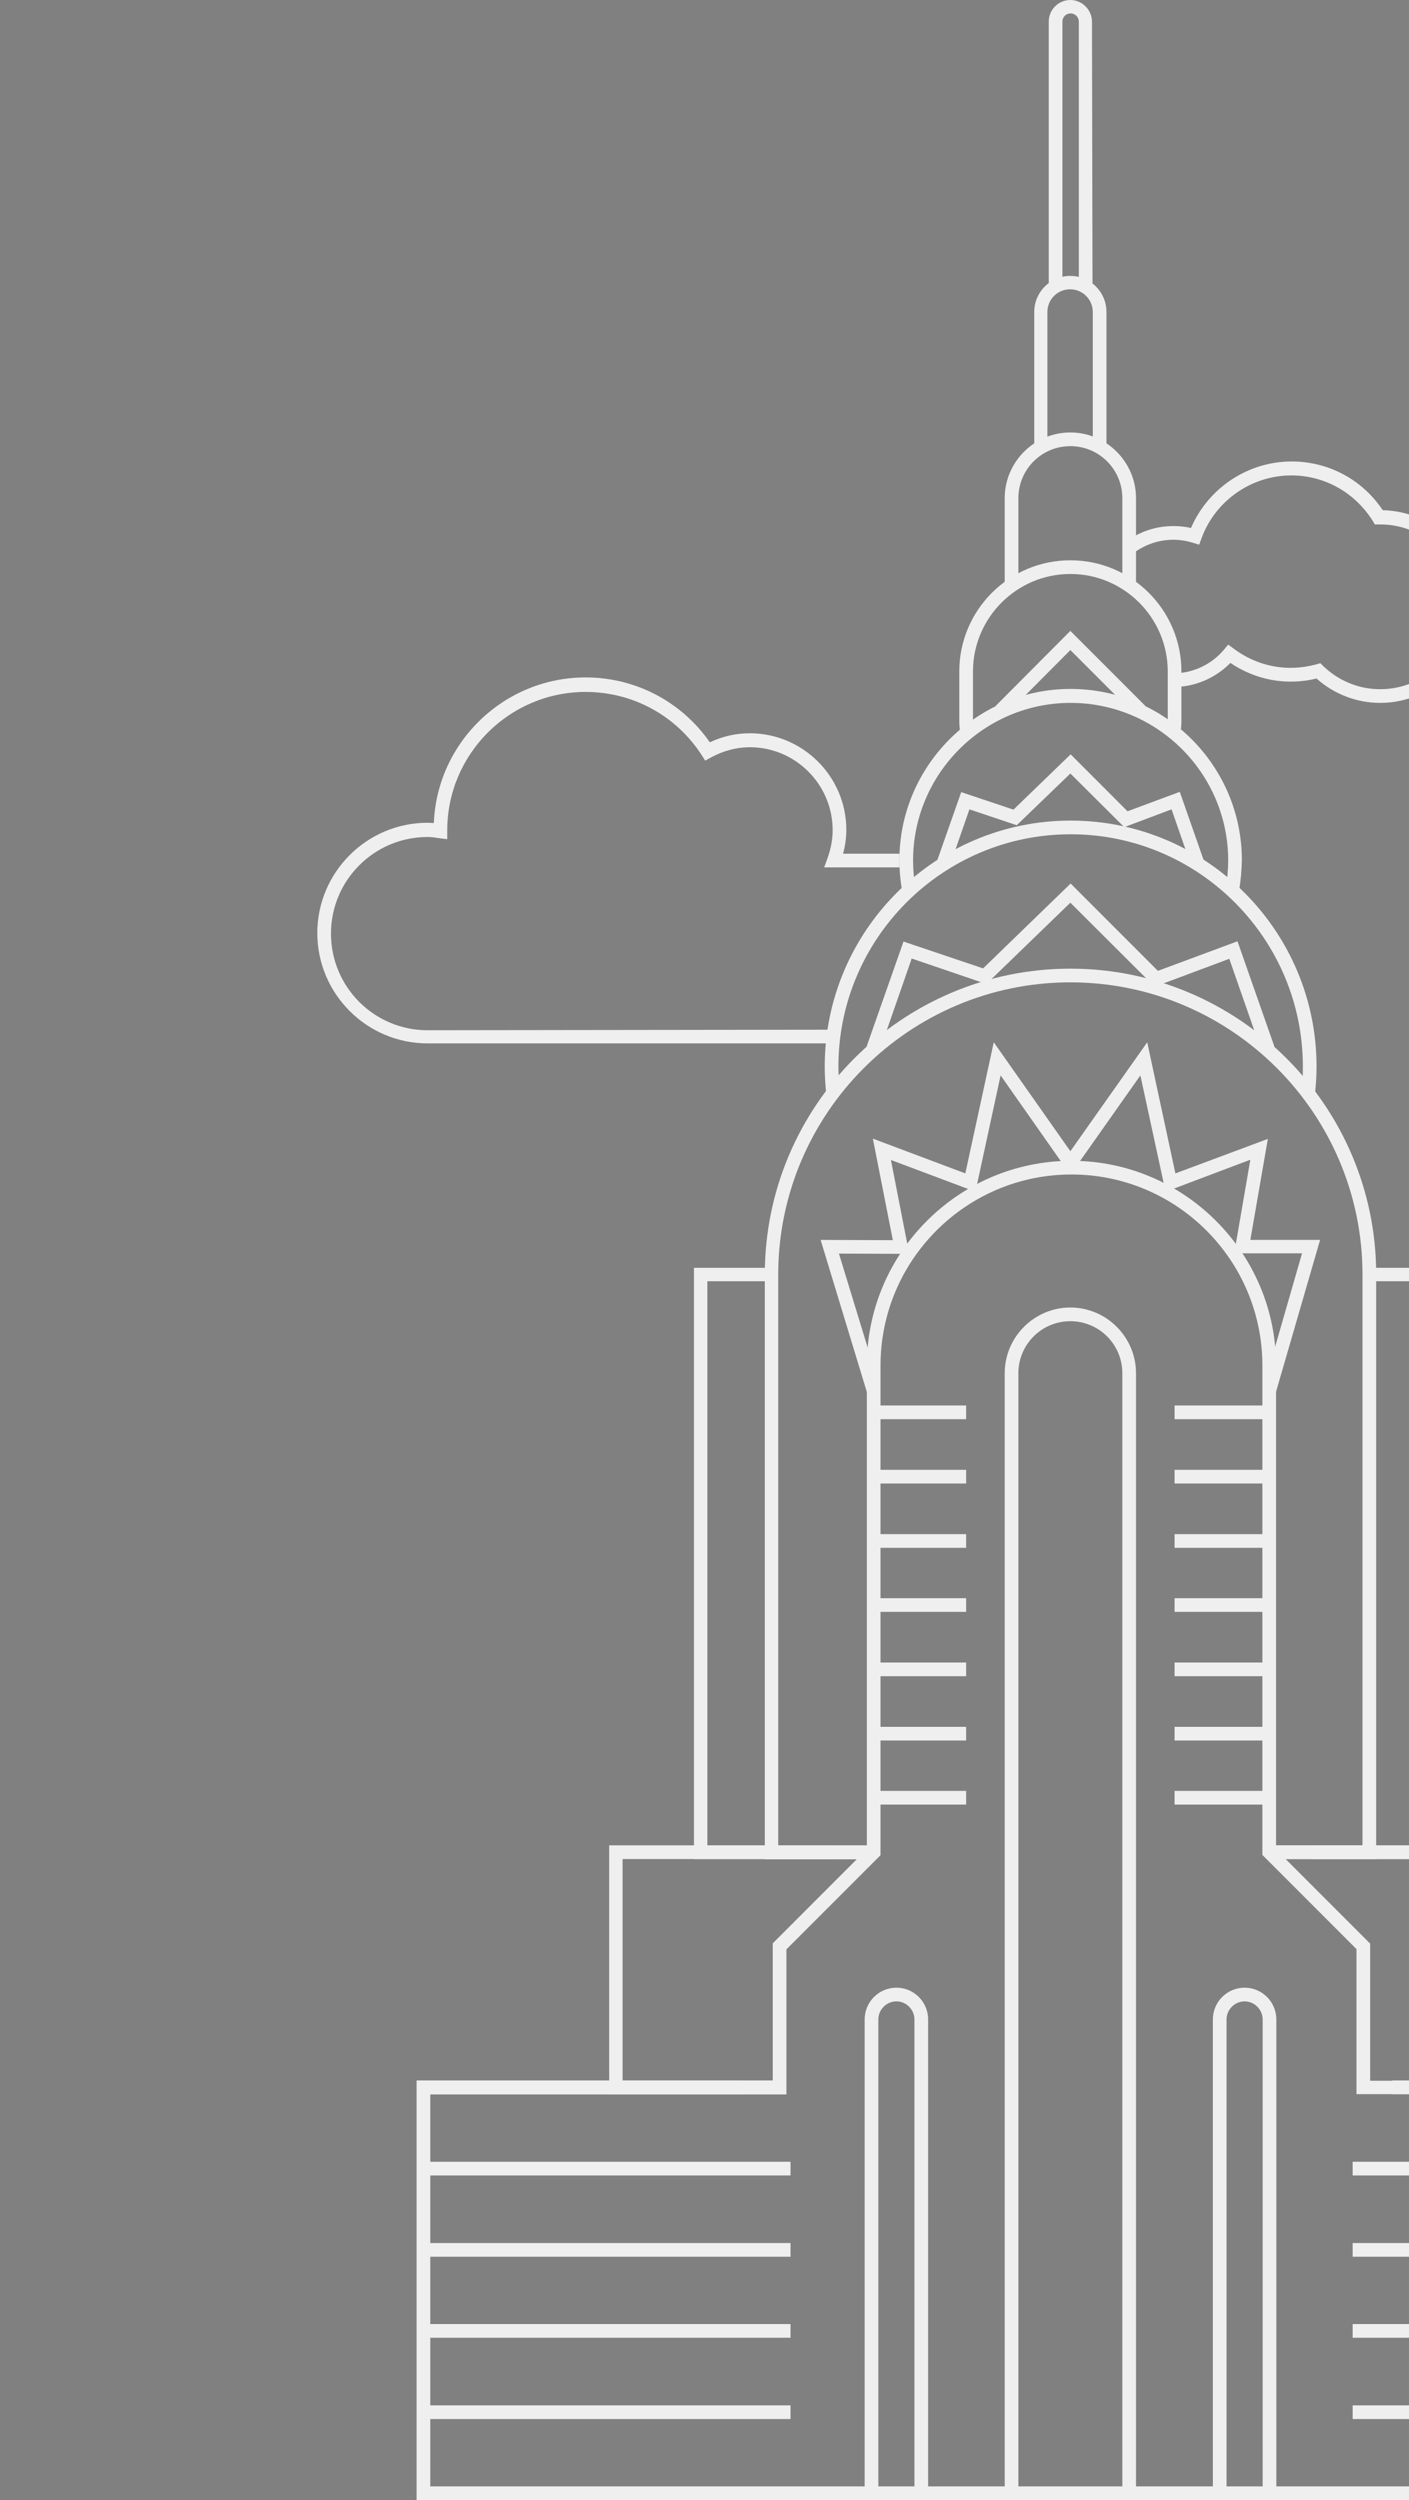 <?xml version="1.0" encoding="utf-8"?>
<!-- Generator: Adobe Illustrator 19.1.0, SVG Export Plug-In . SVG Version: 6.00 Build 0)  -->
<svg version="1.1" id="Layer_1" xmlns="http://www.w3.org/2000/svg" xmlns:xlink="http://www.w3.org/1999/xlink" x="0px" y="0px"
	 viewBox="-47 -60.4 515.1 913.4" style="enable-background:new -47 -60.4 515.1 913.4;" xml:space="preserve">
<rect x="-47" y="-60.4" width="515.1" height="913.4" fill="#808080" stroke="none"/>
<style type="text/css">
	.st0{fill:#EFEFEF;}
	.st1{fill:#EFEFEF;stroke:#000000;stroke-width:4.961;stroke-miterlimit:10;}
</style>
<g id="XMLID_52_">
	<path id="XMLID_97_" class="st0" d="M352.4,43.8h-5v-96.3c0-1.6-1.3-3-3-3s-3,1.3-3,3v96.3h-5v-96.3c0-4.4,3.6-7.9,7.9-7.9
		s7.9,3.6,7.9,7.9L352.4,43.8L352.4,43.8z"/>
</g>
<g id="XMLID_51_">
	<path id="XMLID_96_" class="st0" d="M336.1,102.4h-5V53.6c0-7.3,5.9-13.2,13.2-13.2s13.2,5.9,13.2,13.2V102h-5V53.6
		c0-4.6-3.7-8.3-8.3-8.3s-8.3,3.7-8.3,8.3v48.8H336.1z"/>
</g>
<g id="XMLID_50_">
	<path id="XMLID_99_" class="st1" d="M344.3,157.3"/>
</g>
<g id="XMLID_49_">
	<path id="XMLID_95_" class="st0" d="M325.3,152.9h-5v-31.3c0-13.2,10.8-24,24-24s24,10.8,24,24v30.8h-5v-30.8c0-10.5-8.5-19-19-19
		s-19,8.5-19,19V152.9z"/>
</g>
<g id="XMLID_48_">
	<path id="XMLID_98_" class="st1" d="M344.3,230.7"/>
</g>
<g id="XMLID_47_">
	<path id="XMLID_94_" class="st0" d="M303.9,206.5c-0.1-1.2-0.2-2.4-0.2-3.7v-17.9c0-22.4,18.2-40.6,40.6-40.6s40.6,18.2,40.6,40.6
		v17.9c0,1.2-0.1,2.4-0.2,3.5l-4.9-0.4c0.1-1,0.1-2.1,0.1-3.1v-17.9c0-19.6-16-35.6-35.6-35.6s-35.6,16-35.6,35.6v17.9
		c0,1.1,0,2.1,0.1,3.2L303.9,206.5z"/>
</g>
<g id="XMLID_46_">
	<path id="XMLID_93_" class="st0" d="M406,264.9l-4.9-0.9c0.6-3.3,0.9-6.7,0.9-10c0-31.8-25.9-57.6-57.6-57.6s-57.6,25.9-57.6,57.6
		c0,3.3,0.3,6.5,0.8,9.7l-4.9,0.8c-0.6-3.5-0.9-7-0.9-10.6c0-34.5,28.1-62.6,62.6-62.6s62.6,28.1,62.6,62.6
		C406.9,257.6,406.6,261.3,406,264.9z"/>
</g>
<g id="XMLID_45_">
	<path id="XMLID_92_" class="st0" d="M255,338.7c-0.3-3.1-0.5-6.2-0.5-9.4c0-49.6,40.3-89.9,89.9-89.9s89.9,40.3,89.9,89.9
		c0,3.1-0.2,6.1-0.5,9.2l-4.9-0.5c0.3-2.9,0.4-5.8,0.4-8.7c0-46.8-38.1-84.9-84.9-84.9s-84.9,38.1-84.9,84.9c0,3,0.2,5.9,0.5,8.9
		L255,338.7z"/>
</g>
<g id="XMLID_44_">
	<polygon id="XMLID_91_" class="st0" points="224.3,704.7 175.7,704.7 175.7,613.8 270.5,613.8 270.5,618.8 180.6,618.8 
		180.6,699.7 224.3,699.7 	"/>
</g>
<g id="XMLID_43_">
	<polygon id="XMLID_90_" class="st0" points="513,704.7 462,704.7 462,699.7 508,699.7 508,618.8 418.9,618.8 418.9,613.8 
		513,613.8 	"/>
</g>
<g id="XMLID_42_">
	<polygon id="XMLID_89_" class="st0" points="257.6,618.8 206.7,618.8 206.7,402.8 233.8,402.8 233.8,407.7 211.6,407.7 
		211.6,613.9 257.6,613.9 	"/>
</g>
<g id="XMLID_41_">
	<polygon id="XMLID_88_" class="st0" points="482,618.8 432.2,618.8 432.2,613.9 477,613.9 477,407.7 454.8,407.7 454.8,402.8 
		482,402.8 	"/>
</g>
<g id="XMLID_40_">
	<path id="XMLID_87_" class="st0" d="M456.1,618.8h-37.2v-5h32.2V405.3c0-58.9-47.9-106.8-106.8-106.8s-106.8,47.9-106.8,106.8
		v208.6h31.4v5h-36.3V405.2c0-61.6,50.1-111.7,111.7-111.7s111.8,50.1,111.8,111.7V618.8L456.1,618.8z"/>
</g>
<g id="XMLID_39_">
	<polygon id="XMLID_86_" class="st0" points="414.2,323.7 402.4,289.9 375.1,300.1 344.3,269.4 313.6,299.1 286.3,289.8 
		274.5,323.7 269.8,322 283.3,283.6 312.4,293.4 344.4,262.4 376.3,294.3 405.4,283.5 418.9,322 	"/>
</g>
<g id="XMLID_38_">
	<polygon id="XMLID_85_" class="st0" points="388.6,256.3 381.3,235.3 364,241.8 344.3,222.2 324.7,241.1 307.4,235.3 300.1,256.3 
		295.4,254.6 304.4,229 323.5,235.4 344.4,215.2 365.2,236 384.3,228.9 393.3,254.6 	"/>
</g>
<g id="XMLID_37_">
	<polygon id="XMLID_84_" class="st0" points="368.2,201 344.3,177.1 320.5,201 317,197.5 344.3,170.1 371.7,197.5 	"/>
</g>
<g id="XMLID_36_">
	<path id="XMLID_1_" class="st1" d="M344.5,366.1"/>
</g>
<g id="XMLID_35_">
	<path id="XMLID_81_" class="st0" d="M584.1,853H105.3V699.7h130.2v-50.1l34.4-34.4V438.5c0-41.2,33.6-74.8,74.8-74.8
		s74.8,33.6,74.8,74.8v176.8l34.4,34.4v50.1h130.2V853z M110.3,848h468.8V704.7H448.9v-53l-34.4-34.4V438.5
		c0-38.5-31.3-69.8-69.8-69.8s-69.8,31.3-69.8,69.8v178.9l-34.4,34.4v53H110.3V848z"/>
</g>
<g id="XMLID_34_">
	<path id="XMLID_80_" class="st0" d="M368.3,850.5h-5V441.3c0-10.5-8.5-19-19-19s-19,8.5-19,19v409.3h-5V441.3c0-13.2,10.8-24,24-24
		s24,10.8,24,24V850.5z"/>
</g>
<g id="XMLID_26_">
	<g id="XMLID_33_">
		<rect id="XMLID_79_" x="272.4" y="453.1" class="st0" width="33.8" height="5"/>
	</g>
	<g id="XMLID_32_">
		<rect id="XMLID_78_" x="272.4" y="476.6" class="st0" width="33.8" height="5"/>
	</g>
	<g id="XMLID_31_">
		<rect id="XMLID_77_" x="272.4" y="500.1" class="st0" width="33.8" height="5"/>
	</g>
	<g id="XMLID_30_">
		<rect id="XMLID_76_" x="272.4" y="523.5" class="st0" width="33.8" height="5"/>
	</g>
	<g id="XMLID_29_">
		<rect id="XMLID_75_" x="272.4" y="547" class="st0" width="33.8" height="5"/>
	</g>
	<g id="XMLID_28_">
		<rect id="XMLID_74_" x="272.4" y="570.5" class="st0" width="33.8" height="5"/>
	</g>
	<g id="XMLID_27_">
		<rect id="XMLID_73_" x="272.4" y="593.9" class="st0" width="33.8" height="5"/>
	</g>
</g>
<g id="XMLID_18_">
	<g id="XMLID_25_">
		<rect id="XMLID_72_" x="382.4" y="453.1" class="st0" width="33.8" height="5"/>
	</g>
	<g id="XMLID_24_">
		<rect id="XMLID_71_" x="382.4" y="476.6" class="st0" width="33.8" height="5"/>
	</g>
	<g id="XMLID_23_">
		<rect id="XMLID_70_" x="382.4" y="500.1" class="st0" width="33.8" height="5"/>
	</g>
	<g id="XMLID_22_">
		<rect id="XMLID_69_" x="382.4" y="523.5" class="st0" width="33.8" height="5"/>
	</g>
	<g id="XMLID_21_">
		<rect id="XMLID_68_" x="382.4" y="547" class="st0" width="33.8" height="5"/>
	</g>
	<g id="XMLID_20_">
		<rect id="XMLID_67_" x="382.4" y="570.5" class="st0" width="33.8" height="5"/>
	</g>
	<g id="XMLID_19_">
		<rect id="XMLID_66_" x="382.4" y="593.9" class="st0" width="33.8" height="5"/>
	</g>
</g>
<g id="XMLID_17_">
	<rect id="XMLID_65_" x="107.8" y="729.4" class="st0" width="134.2" height="5"/>
</g>
<g id="XMLID_16_">
	<rect id="XMLID_64_" x="107.8" y="759.1" class="st0" width="134.2" height="5"/>
</g>
<g id="XMLID_15_">
	<rect id="XMLID_63_" x="107.8" y="788.7" class="st0" width="134.2" height="5"/>
</g>
<g id="XMLID_14_">
	<rect id="XMLID_62_" x="107.8" y="818.4" class="st0" width="134.2" height="5"/>
</g>
<g id="XMLID_13_">
	<rect id="XMLID_61_" x="447.5" y="729.4" class="st0" width="134.2" height="5"/>
</g>
<g id="XMLID_12_">
	<rect id="XMLID_60_" x="447.5" y="759.1" class="st0" width="134.2" height="5"/>
</g>
<g id="XMLID_11_">
	<rect id="XMLID_59_" x="447.5" y="788.7" class="st0" width="134.2" height="5"/>
</g>
<g id="XMLID_10_">
	<rect id="XMLID_58_" x="447.5" y="818.4" class="st0" width="134.2" height="5"/>
</g>
<g id="XMLID_9_">
	<path id="XMLID_57_" class="st0" d="M419.6,850.5h-5V677.4c0-3.6-3-6.6-6.6-6.6s-6.6,3-6.6,6.6v173.2h-5V677.4
		c0-6.4,5.2-11.6,11.6-11.6s11.6,5.2,11.6,11.6V850.5L419.6,850.5z"/>
</g>
<g id="XMLID_8_">
	<path id="XMLID_56_" class="st0" d="M292.3,850.5h-5V677.4c0-3.6-3-6.6-6.6-6.6s-6.6,3-6.6,6.6v173.2h-5V677.4
		c0-6.4,5.2-11.6,11.6-11.6s11.6,5.2,11.6,11.6V850.5L292.3,850.5z"/>
</g>
<g id="XMLID_7_">
	<polygon id="XMLID_55_" class="st0" points="270,448.5 253,392.6 279.4,392.7 272.1,355.6 305.9,368.3 316.3,320.4 344.3,360.2 
		372.4,320.4 382.7,368.3 416.5,355.7 410.1,392.6 435.6,392.6 419.4,448.4 414.7,447.1 429,397.5 404.2,397.5 410.1,363.3 
		379.1,375 369.9,332.5 344.3,368.8 318.8,332.5 309.6,375 278.7,363.4 285.4,397.7 259.7,397.6 274.8,447 	"/>
</g>
<g id="XMLID_6_">
	<path id="XMLID_54_" class="st0" d="M109.3,320.8c-22.2,0-40.3-18.1-40.3-40.3s18.1-40.3,40.3-40.3c0.8,0,1.5,0.1,2.3,0.1
		c1.2-29.6,25.7-53.2,55.5-53.2c18.2,0,35,8.8,45.4,23.7c4.7-2.2,9.6-3.3,14.6-3.3c19.4,0,35.3,15.8,35.3,35.3
		c0,2.9-0.4,5.8-1.2,8.7h20.6v5h-27.5l1.2-3.3c1.3-3.6,1.9-7,1.9-10.3c0-16.7-13.6-30.3-30.3-30.3c-4.9,0-9.7,1.3-14.3,3.8l-2,1.1
		l-1.2-1.9c-9.4-14.6-25.3-23.2-42.5-23.2c-27.9,0-50.6,22.7-50.6,50.6c0,0.2,0,0.3,0,0.4v2.8l-3.9-0.5c-1.2-0.2-2.2-0.3-3.3-0.3
		c-19.5,0-35.3,15.8-35.3,35.3S89.8,316,109.3,316l148.4-0.2v5L109.3,320.8z"/>
</g>
<g id="XMLID_5_">
	<path id="XMLID_53_" class="st0" d="M457.6,196.4c-8.7,0-16.9-3.2-23.3-8.9c-11.2,2.7-22.3,0.5-31.5-5.7c-5.5,5.6-13,8.8-20.9,8.8
		v-5c7.2,0,14-3.2,18.6-8.7l1.5-1.8l1.9,1.4c8.6,6.5,19.5,8.8,30.4,5.8l1.4-0.4l1,1c5.7,5.5,13.1,8.5,20.9,8.5
		c16.6,0,30.1-13.5,30.1-30.1s-13.5-30.1-30.1-30.1h-0.2c-0.1,0-0.3,0-0.4,0h-1.4l-0.7-1.2c-6.5-10.4-17.6-16.7-29.8-16.7
		c-14.7,0-27.9,9.3-32.9,23.1l-0.8,2.2l-2.3-0.7c-2.3-0.7-4.7-1.1-7.1-1.1c-5.3,0-10.3,1.7-14.5,4.8l-3-4c5.1-3.8,11.1-5.8,17.5-5.8
		c2.1,0,4.3,0.2,6.4,0.7c6.3-14.6,20.8-24.3,36.8-24.3c13.5,0,25.8,6.6,33.3,17.8c19,0.4,34.4,15.9,34.4,35
		C492.6,180.6,476.9,196.4,457.6,196.4z"/>
</g>
</svg>
